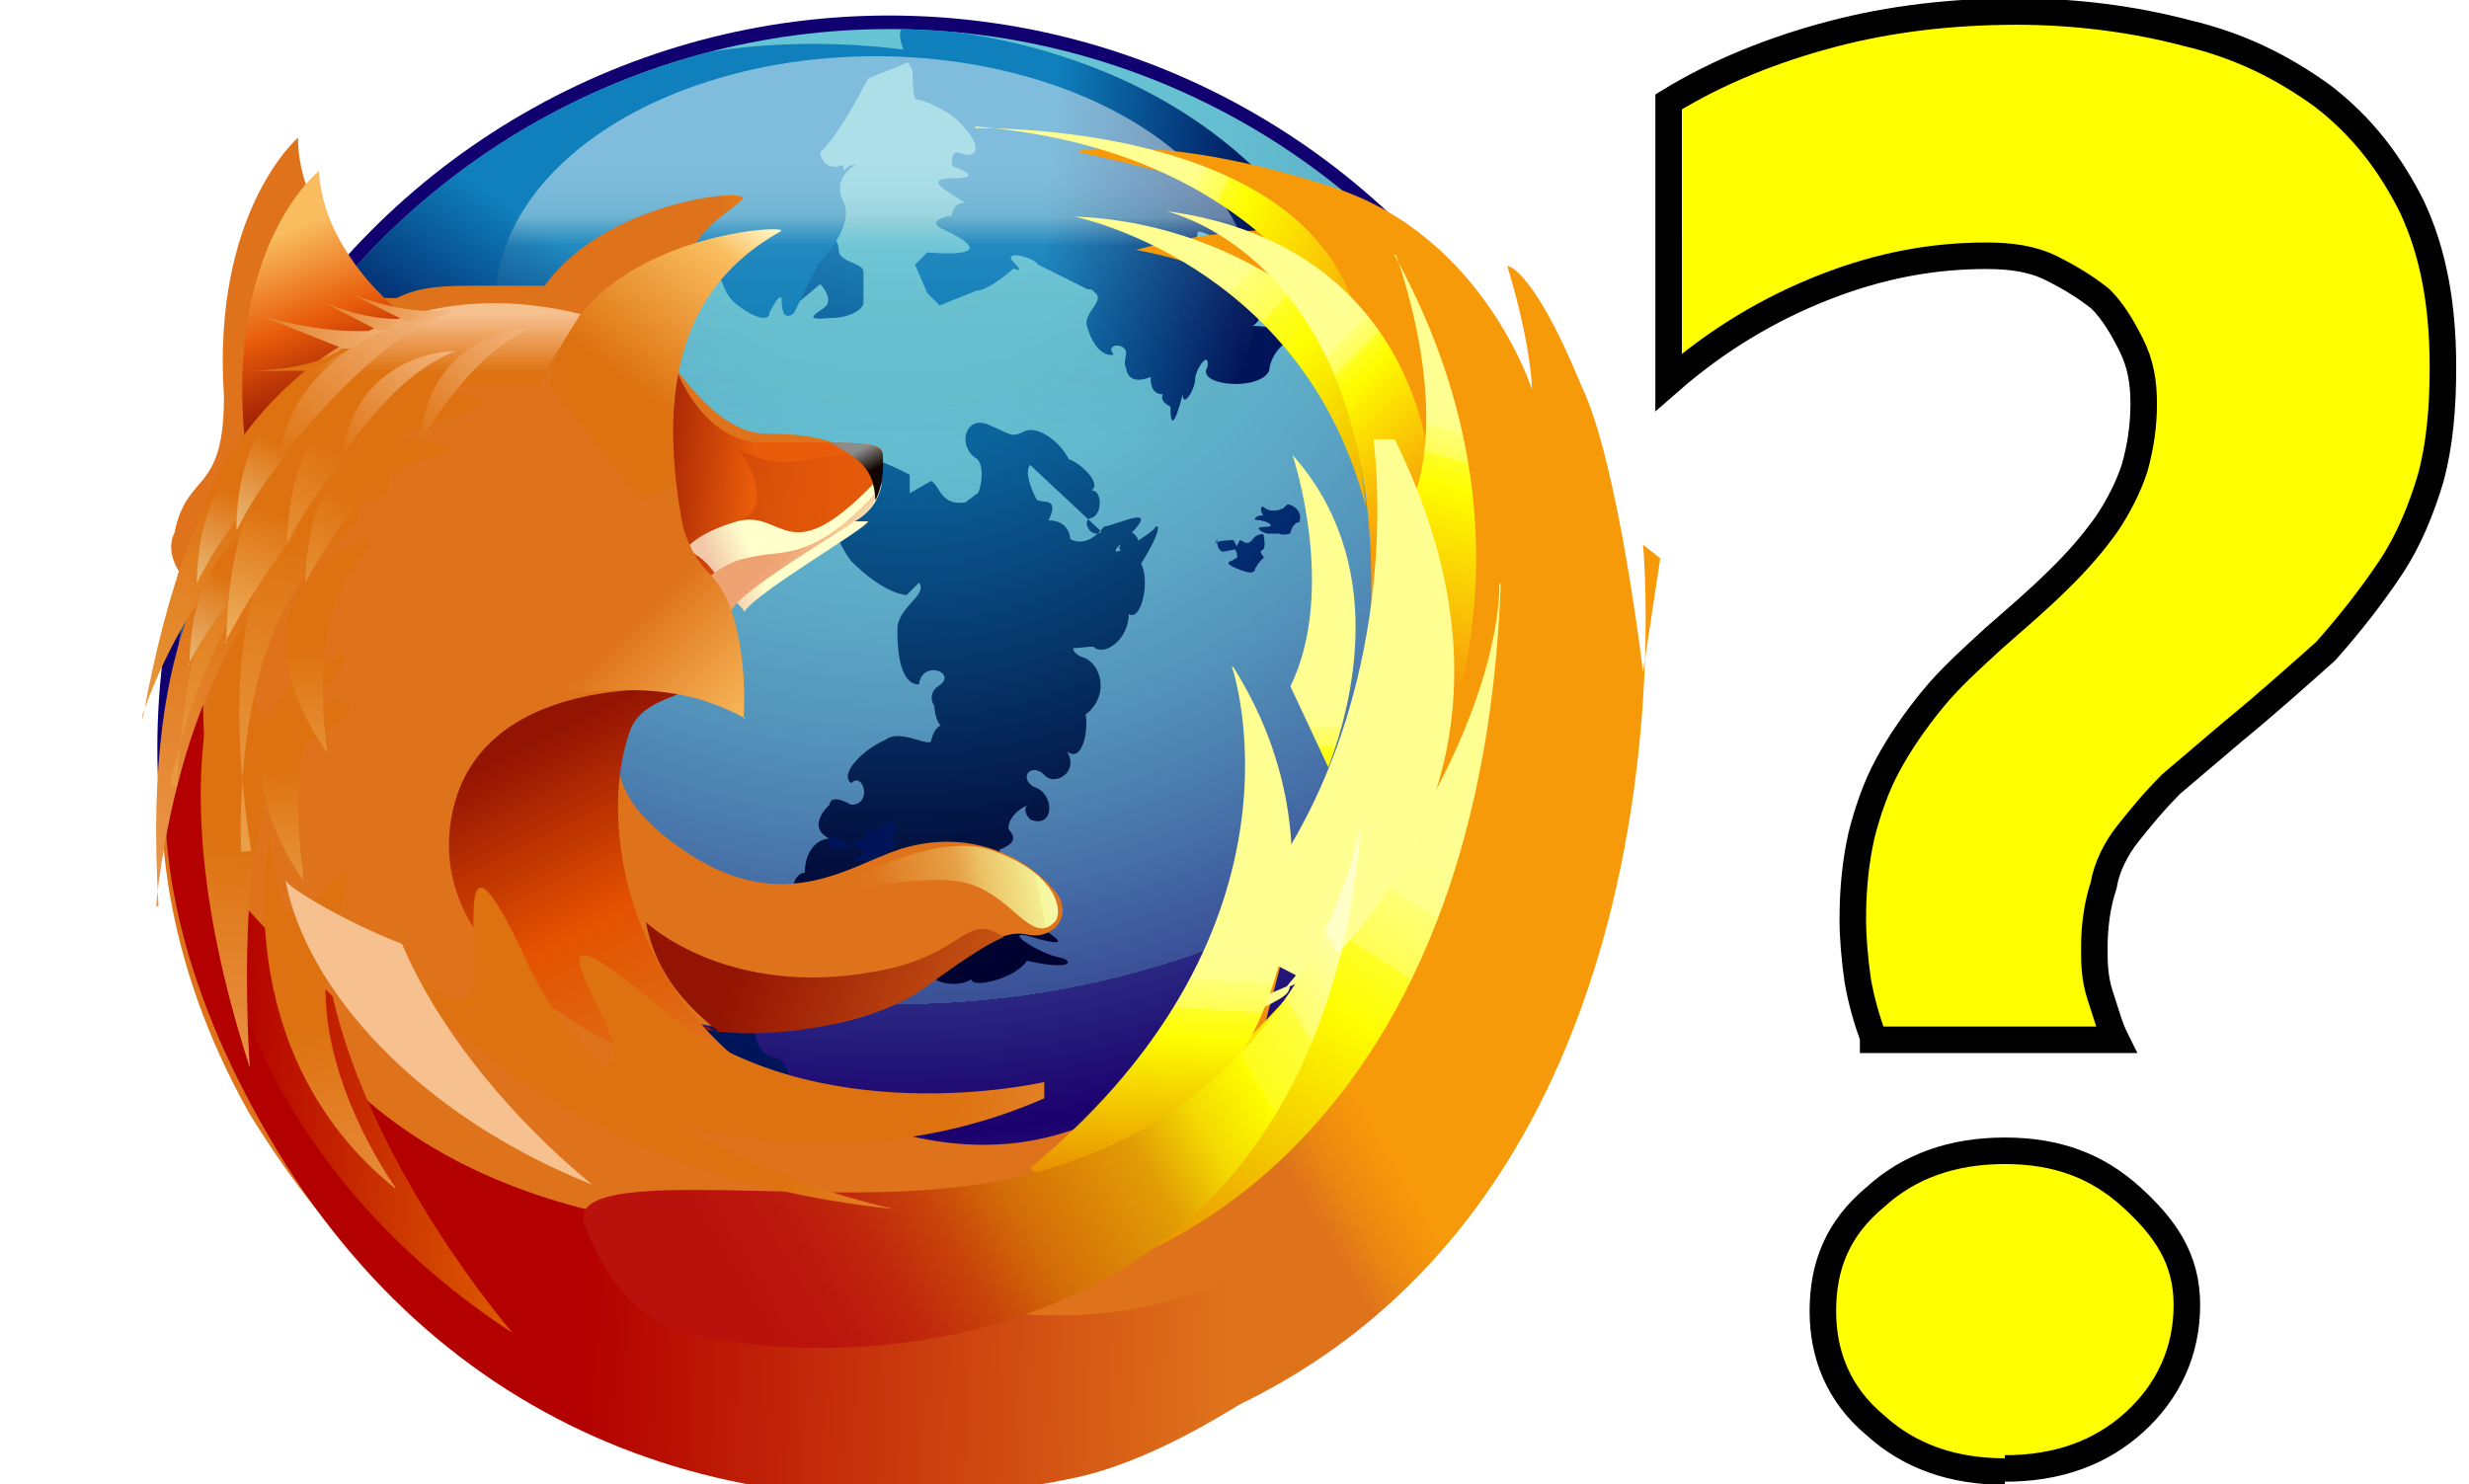 <?xml version="1.0" encoding="UTF-8" standalone="no"?>
<!DOCTYPE svg PUBLIC "-//W3C//DTD SVG 1.1//EN" "http://www.w3.org/Graphics/SVG/1.1/DTD/svg11.dtd">
<svg xmlns="http://www.w3.org/2000/svg" width="80.02" height="48.1" xmlns:xlink="http://www.w3.org/1999/xlink" viewBox="0 0 80.035 48.103" overflow="visible">
  <title>
    Firefox Logo
  </title>
  <desc>
    Firefox logo in SVG, authored by Jon Hicks, made in Adobe Illustrator (file format cleaned up and slightly modified by Doug Schepers)
  </desc>
  <radialGradient id="a" cx="64.6" cy="7.2" r="104.2" fx="64.6" fy="7.2" gradientUnits="userSpaceOnUse">
    <stop offset="0" stop-color="#67c5d5"/>
    <stop offset=".2" stop-color="#66c2d3"/>
    <stop offset=".3" stop-color="#62b9ce"/>
    <stop offset=".4" stop-color="#5ca8c6"/>
    <stop offset=".5" stop-color="#5392ba"/>
    <stop offset=".6" stop-color="#4874aa"/>
    <stop offset=".7" stop-color="#3a5097"/>
    <stop offset=".7" stop-color="#2a2781"/>
    <stop offset=".8" stop-color="#1b006d"/>
    <stop offset="1" stop-color="#596aad"/>
  </radialGradient>
  <radialGradient id="b" cx="64.6" cy="14.2" r="52.2" fx="64.6" fy="14.2" gradientUnits="userSpaceOnUse" gradientTransform="matrix(.4 0 0 .4 3.3 .5)">
    <stop offset="0" stop-color="#0f80bc"/>
    <stop offset=".3" stop-color="#0a5f9e"/>
    <stop offset="1" stop-color="#00145a"/>
  </radialGradient>
  <radialGradient id="c" cx="64.6" cy="14.2" r="52.2" fx="64.6" fy="14.2" gradientUnits="userSpaceOnUse" gradientTransform="matrix(.4 0 0 .4 3.3 .5)">
    <stop offset="0" stop-color="#0f80bc"/>
    <stop offset=".3" stop-color="#0a5f9e"/>
    <stop offset="1" stop-color="#00145a"/>
  </radialGradient>
  <radialGradient id="d" cx="64.5" cy="14.2" r="52.2" fx="64.5" fy="14.2" gradientUnits="userSpaceOnUse" gradientTransform="matrix(.4 0 0 .4 3.3 .5)">
    <stop offset="0" stop-color="#0f80bc"/>
    <stop offset=".3" stop-color="#0a5f9e"/>
    <stop offset="1" stop-color="#00145a"/>
  </radialGradient>
  <radialGradient id="e" cx="65.4" cy="19.1" r="57.4" fx="65.4" fy="19.1" gradientUnits="userSpaceOnUse" gradientTransform="matrix(.4 0 0 .4 3.3 .5)">
    <stop offset="0" stop-color="#0f80bc"/>
    <stop offset=".3" stop-color="#0b629b"/>
    <stop offset=".8" stop-color="#031747"/>
    <stop offset="1" stop-color="#00022f"/>
  </radialGradient>
  <radialGradient id="f" cx="64.6" cy="14.2" r="52.2" fx="64.6" fy="14.2" gradientUnits="userSpaceOnUse" gradientTransform="matrix(.4 0 0 .4 3.3 .5)">
    <stop offset="0" stop-color="#0f80bc"/>
    <stop offset=".3" stop-color="#0a5f9e"/>
    <stop offset="1" stop-color="#00145a"/>
  </radialGradient>
  <radialGradient id="g" cx="64.6" cy="14.2" r="52.2" fx="64.6" fy="14.2" gradientUnits="userSpaceOnUse" gradientTransform="matrix(.4 0 0 .4 3.3 .5)">
    <stop offset="0" stop-color="#0f80bc"/>
    <stop offset=".3" stop-color="#0a5f9e"/>
    <stop offset="1" stop-color="#00145a"/>
  </radialGradient>
  <defs>
    <ellipse id="ag" cx="63.8" cy="59.4" rx="58.2" ry="58.3"/>
    <radialGradient id="ah" cx="64.6" cy="7.2" r="104.2" fx="64.6" fy="7.2" xlink:href="#a" gradientUnits="userSpaceOnUse"/>
    <radialGradient id="ai" cx="64.6" cy="14.2" r="52.2" fx="64.6" fy="14.2" xlink:href="#b" gradientUnits="userSpaceOnUse" gradientTransform="matrix(.4 0 0 .4 3.3 .5)"/>
    <radialGradient id="aj" cx="64.6" cy="14.2" r="52.2" fx="64.6" fy="14.2" xlink:href="#c" gradientUnits="userSpaceOnUse" gradientTransform="matrix(.4 0 0 .4 3.3 .5)"/>
    <radialGradient id="ak" cx="64.5" cy="14.2" r="52.2" fx="64.5" fy="14.2" xlink:href="#d" gradientUnits="userSpaceOnUse" gradientTransform="matrix(.4 0 0 .4 3.3 .5)"/>
    <radialGradient id="al" cx="65.4" cy="19.1" r="57.4" fx="65.4" fy="19.1" xlink:href="#e" gradientUnits="userSpaceOnUse" gradientTransform="matrix(.4 0 0 .4 3.3 .5)"/>
    <radialGradient id="am" cx="64.6" cy="14.2" r="52.2" fx="64.6" fy="14.2" xlink:href="#f" gradientUnits="userSpaceOnUse" gradientTransform="matrix(.4 0 0 .4 3.3 .5)"/>
    <radialGradient id="an" cx="64.6" cy="14.2" r="52.2" fx="64.6" fy="14.2" xlink:href="#g" gradientUnits="userSpaceOnUse" gradientTransform="matrix(.4 0 0 .4 3.3 .5)"/>
    <linearGradient id="ao" x1="76.4" x2="93.2" y1="16.6" y2="18" xlink:href="#h" gradientUnits="userSpaceOnUse"/>
    <linearGradient id="aq" x1="38.5" x2="29.2" y1="19.1" y2="32.8" xlink:href="#i" gradientUnits="userSpaceOnUse"/>
    <linearGradient id="ar" x1="62.7" x2="62.7" y1="34.5" y2="11.9" xlink:href="#j" gradientUnits="userSpaceOnUse"/>
    <linearGradient id="at" x1="64.5" x2="78.5" y1="56.3" y2="48.1" xlink:href="#k" gradientUnits="userSpaceOnUse"/>
    <linearGradient id="au" x1="41.8" x2="52.7" y1="37" y2="37.9" xlink:href="#l" gradientUnits="userSpaceOnUse"/>
    <linearGradient id="av" x1="24.5" x2="63.6" y1="34" y2="38.9" xlink:href="#m" gradientUnits="userSpaceOnUse"/>
    <linearGradient id="aw" x1="48.7" x2="51.9" y1="44.3" y2="42.9" xlink:href="#n" gradientUnits="userSpaceOnUse"/>
    <linearGradient id="ax" x1="38.8" x2="91.3" y1="82.6" y2="84.7" xlink:href="#o" gradientUnits="userSpaceOnUse"/>
    <linearGradient id="ay" x1="51.3" x2="78.7" y1="74.4" y2="84.2" xlink:href="#p" gradientUnits="userSpaceOnUse"/>
    <linearGradient id="az" x1="6.1" x2="32.8" y1="87.1" y2="87.1" xlink:href="#q" gradientUnits="userSpaceOnUse" gradientTransform="rotate(2.8 27.6 95.6)"/>
    <linearGradient id="aA" x1="209.7" x2="224.3" y1="-130.7" y2="-85.6" xlink:href="#r" gradientUnits="userSpaceOnUse" gradientTransform="rotate(6.8 -1627.4 -1650.2)"/>
    <linearGradient id="aB" x1="12.5" x2="12.5" y1="61.1" y2="111.5" xlink:href="#s" gradientUnits="userSpaceOnUse" gradientTransform="rotate(2.6 17.2 71.8)"/>
    <linearGradient id="aC" x1="18.3" x2="12.9" y1="30.8" y2="16.8" xlink:href="#t" gradientUnits="userSpaceOnUse"/>
    <linearGradient id="aD" x1="41.7" x2="54.8" y1="34.1" y2="16.9" xlink:href="#u" gradientUnits="userSpaceOnUse"/>
    <linearGradient id="aE" x1="34.8" x2="48.1" y1="57.5" y2="84.1" xlink:href="#v" gradientUnits="userSpaceOnUse"/>
    <linearGradient id="aF" x1="54.8" x2="58.1" y1="41.3" y2="44.3" xlink:href="#w" gradientUnits="userSpaceOnUse"/>
    <linearGradient id="aG" x1="35.5" x2="50.7" y1="48.4" y2="63.9" xlink:href="#x" gradientUnits="userSpaceOnUse"/>
    <linearGradient id="aH" x1="847.5" x2="847.5" y1="-1065" y2="-1008" xlink:href="#y" gradientUnits="userSpaceOnUse" gradientTransform="rotate(14.7 -3854 -3747.1)"/>
    <linearGradient id="aI" x1="15.9" x2="-3.4" y1="36.4" y2="67.8" xlink:href="#z" gradientUnits="userSpaceOnUse" gradientTransform="matrix(1 -.1 .1 1.2 -3.8 -4.9)"/>
    <linearGradient id="aJ" x1="80.9" x2="60.4" y1="67.8" y2="71.8" xlink:href="#A" gradientUnits="userSpaceOnUse"/>
    <linearGradient id="aK" x1="-411.3" x2="-411.3" y1="427.6" y2="475.3" xlink:href="#B" gradientUnits="userSpaceOnUse" gradientTransform="rotate(7.3 2864.4 3601.5)"/>
    <linearGradient id="aL" x1="-414.4" x2="-414.4" y1="422.7" y2="470.4" xlink:href="#C" gradientUnits="userSpaceOnUse" gradientTransform="rotate(21.2 832.2 1379)"/>
    <linearGradient id="aM" x1="13.8" x2=".6" y1="55.8" y2="75.7" xlink:href="#D" gradientUnits="userSpaceOnUse" gradientTransform="rotate(-35.9 17.1 54.3)"/>
    <linearGradient id="aN" x1="21" x2="7.8" y1="49.3" y2="69.2" xlink:href="#E" gradientUnits="userSpaceOnUse" gradientTransform="rotate(-35.9 17.1 54.3)"/>
    <linearGradient id="aO" x1="12.3" x2="6.5" y1="37.9" y2="48.7" xlink:href="#F" gradientUnits="userSpaceOnUse"/>
    <linearGradient id="aP" x1="11.7" x2="5.9" y1="44.5" y2="55.3" xlink:href="#G" gradientUnits="userSpaceOnUse"/>
    <linearGradient id="aQ" x1="18.3" x2="12.7" y1="39.9" y2="53.8" xlink:href="#H" gradientUnits="userSpaceOnUse"/>
    <linearGradient id="aR" x1="20.4" x2="7.2" y1="33.1" y2="53" xlink:href="#I" gradientUnits="userSpaceOnUse"/>
    <linearGradient id="aS" x1="21.3" x2="9.2" y1="37.1" y2="55.3" xlink:href="#J" gradientUnits="userSpaceOnUse"/>
    <linearGradient id="aT" x1="60.3" x2="61.2" y1="34.3" y2="36" xlink:href="#K" gradientUnits="userSpaceOnUse"/>
    <linearGradient id="aU" x1="22.6" x2="22.6" y1="28.5" y2="23.2" xlink:href="#L" gradientUnits="userSpaceOnUse"/>
    <linearGradient id="aV" x1="23" x2="34" y1="34.8" y2="21.9" xlink:href="#M" gradientUnits="userSpaceOnUse" gradientTransform="rotate(2.3 34 24.3)"/>
    <linearGradient id="aW" x1="15.5" x2="9.7" y1="33.5" y2="44.4" xlink:href="#N" gradientUnits="userSpaceOnUse"/>
    <linearGradient id="aX" x1="16.3" x2="27.1" y1="35.8" y2="23.3" xlink:href="#O" gradientUnits="userSpaceOnUse" gradientTransform="rotate(6 21.6 35.3)"/>
    <linearGradient id="aY" x1="13.4" x2="26.3" y1="22.9" y2="24.6" xlink:href="#P" gradientUnits="userSpaceOnUse" gradientTransform="rotate(5.2 27.1 24.7)"/>
    <linearGradient id="aZ" x1="7" x2="25.2" y1="23.1" y2="25.6" xlink:href="#Q" gradientUnits="userSpaceOnUse"/>
    <linearGradient id="ba" x1="15.9" x2="27.7" y1="22.2" y2="23.9" xlink:href="#R" gradientUnits="userSpaceOnUse" gradientTransform="rotate(5.2 27.1 24.7)"/>
    <linearGradient id="bb" x1="15.2" x2="4.5" y1="26.9" y2="25.8" xlink:href="#S" gradientUnits="userSpaceOnUse"/>
    <linearGradient id="bc" x1="10.9" x2="25.7" y1="37.1" y2="19.8" xlink:href="#T" gradientUnits="userSpaceOnUse" gradientTransform="rotate(6 21.6 35.3)"/>
    <linearGradient id="bd" x1="88.3" x2="117.3" y1="117.4" y2="72.7" xlink:href="#U" gradientUnits="userSpaceOnUse" gradientTransform="matrix(.4 0 0 .4 3.3 .5)"/>
    <linearGradient id="be" x1="105.2" x2="86.2" y1="22.7" y2="14.4" xlink:href="#V" gradientUnits="userSpaceOnUse" gradientTransform="matrix(.4 0 0 .4 3.3 .5)"/>
    <linearGradient id="bf" x1="117.9" x2="91.4" y1="41.7" y2="17.1" xlink:href="#W" gradientUnits="userSpaceOnUse" gradientTransform="matrix(.4 0 0 .4 3.3 .5)"/>
    <linearGradient id="bg" x1="1.1" x2="-10" y1="145.4" y2="134" xlink:href="#X" gradientUnits="userSpaceOnUse" gradientTransform="matrix(.4 0 0 .4 41.2 -37.3)"/>
    <linearGradient id="bh" x1="113.4" x2="119.7" y1="55.8" y2="34.3" xlink:href="#Y" gradientUnits="userSpaceOnUse" gradientTransform="matrix(.4 0 0 .4 3.3 .5)"/>
    <linearGradient id="bi" x1="-52" x2="-52.2" y1="212.8" y2="196.4" xlink:href="#Z" gradientUnits="userSpaceOnUse" gradientTransform="matrix(.4 0 0 .4 58.7 -55.6)"/>
    <linearGradient id="bj" x1="-172.7" x2="-161.5" y1="332.1" y2="309.9" xlink:href="#aa" gradientUnits="userSpaceOnUse" gradientTransform="matrix(.4 0 0 .4 96.1 -97.4)"/>
    <linearGradient id="bk" x1="99.2" x2="100.7" y1="87.7" y2="63.2" xlink:href="#ab" gradientUnits="userSpaceOnUse" gradientTransform="matrix(.4 0 0 .4 -.7 5.5)"/>
    <linearGradient id="bl" x1="58.4" x2="105.9" y1="113.9" y2="85.5" xlink:href="#ac" gradientUnits="userSpaceOnUse" gradientTransform="matrix(.4 0 0 .4 3.3 .5)"/>
    <linearGradient id="bm" x1="54.2" x2="102.9" y1="93.6" y2="100.2" xlink:href="#ad" gradientUnits="userSpaceOnUse" gradientTransform="matrix(.4 0 0 .4 7.1 -1.8)"/>
    <linearGradient id="bn" x1="39" x2="95.5" y1="89.9" y2="107.6" xlink:href="#ae" gradientUnits="userSpaceOnUse" gradientTransform="matrix(.4 0 0 .4 8.5 -1.7)"/>
    <linearGradient id="bo" x1="-601.5" x2="-574.6" y1="629" y2="680.4" xlink:href="#af" gradientUnits="userSpaceOnUse" gradientTransform="matrix(.4 0 0 .4 186.4 -235)"/>
  </defs>
  <clipPath id="ap">
    <use width="132.72" height="127.22" xlink:href="#ag"/>
  </clipPath>
  <linearGradient id="h" x1="76.4" x2="93.2" y1="16.6" y2="18" gradientUnits="userSpaceOnUse">
    <stop offset="0" stop-color="#0f80bc"/>
    <stop offset=".3" stop-color="#0a5f9e"/>
    <stop offset="1" stop-color="#00145a"/>
  </linearGradient>
  <linearGradient id="i" x1="38.5" x2="29.2" y1="19.1" y2="32.8" gradientUnits="userSpaceOnUse">
    <stop offset="0" stop-color="#0f80bc"/>
    <stop offset=".3" stop-color="#0a5f9e"/>
    <stop offset="1" stop-color="#00145a"/>
  </linearGradient>
  <linearGradient id="j" x1="62.7" x2="62.7" y1="34.5" y2="11.9" gradientUnits="userSpaceOnUse">
    <stop offset="0" stop-opacity="0"/>
    <stop offset=".7" stop-color="#c4e0e3" stop-opacity=".2"/>
    <stop offset=".8" stop-color="#c4e0e3"/>
    <stop offset=".8" stop-color="#cde5e8"/>
    <stop offset=".9" stop-color="#e8f4f7"/>
    <stop offset="1" stop-color="#f2fafc"/>
  </linearGradient>
  <filter id="as" width="1.5" height="1.5" x="-.25" y="-.25" color-interpolation-filters="sRGB">
    <feGaussianBlur result="blur" stdDeviation="1.5" in="SourceAlpha"/>
    <feOffset result="shift" in="blur" dy="1" dx="1"/>
    <feMerge>
      <feMergeNode in="shift"/>
      <feMergeNode in="SourceGraphic"/>
    </feMerge>
  </filter>
  <linearGradient id="U" x1="88.3" x2="117.3" y1="117.4" y2="72.7" gradientUnits="userSpaceOnUse" gradientTransform="matrix(.4 0 0 .4 3.3 .5)">
    <stop offset="0" stop-color="#de5c01"/>
    <stop offset=".7" stop-color="#fefd00"/>
    <stop offset=".8" stop-color="#fefe26"/>
    <stop offset=".8" stop-color="#fffe54"/>
    <stop offset=".9" stop-color="#ffff76"/>
    <stop offset=".9" stop-color="#ffff8b"/>
    <stop offset="1" stop-color="#ffff92"/>
  </linearGradient>
  <linearGradient id="V" x1="105.2" x2="86.2" y1="22.7" y2="14.4" gradientUnits="userSpaceOnUse" gradientTransform="matrix(.4 0 0 .4 3.3 .5)">
    <stop offset="0" stop-color="#f79a09"/>
    <stop offset=".7" stop-color="#fefd00"/>
    <stop offset=".8" stop-color="#fefe26"/>
    <stop offset=".8" stop-color="#fffe54"/>
    <stop offset=".9" stop-color="#ffff76"/>
    <stop offset=".9" stop-color="#ffff8b"/>
    <stop offset="1" stop-color="#ffff92"/>
  </linearGradient>
  <linearGradient id="W" x1="117.9" x2="91.4" y1="41.7" y2="17.1" gradientUnits="userSpaceOnUse" gradientTransform="matrix(.4 0 0 .4 3.3 .5)">
    <stop offset="0" stop-color="#de5c01"/>
    <stop offset=".7" stop-color="#fefd00"/>
    <stop offset=".8" stop-color="#fefe26"/>
    <stop offset=".8" stop-color="#fffe54"/>
    <stop offset=".9" stop-color="#ffff76"/>
    <stop offset=".9" stop-color="#ffff8b"/>
    <stop offset="1" stop-color="#ffff92"/>
  </linearGradient>
  <linearGradient id="X" x1="1.1" x2="-10" y1="145.4" y2="134" gradientUnits="userSpaceOnUse" gradientTransform="matrix(.4 0 0 .4 41.2 -37.3)">
    <stop offset="0" stop-color="#f79a09"/>
    <stop offset=".7" stop-color="#fefd00"/>
    <stop offset=".8" stop-color="#fefe26"/>
    <stop offset=".8" stop-color="#fffe54"/>
    <stop offset=".9" stop-color="#ffff76"/>
    <stop offset=".9" stop-color="#ffff8b"/>
    <stop offset="1" stop-color="#ffff92"/>
  </linearGradient>
  <linearGradient id="Y" x1="113.4" x2="119.7" y1="55.8" y2="34.3" gradientUnits="userSpaceOnUse" gradientTransform="matrix(.4 0 0 .4 3.3 .5)">
    <stop offset="0" stop-color="#f79a09"/>
    <stop offset=".7" stop-color="#fefd00"/>
    <stop offset=".8" stop-color="#fefe26"/>
    <stop offset=".8" stop-color="#fffe54"/>
    <stop offset=".9" stop-color="#ffff76"/>
    <stop offset=".9" stop-color="#ffff8b"/>
    <stop offset="1" stop-color="#ffff92"/>
  </linearGradient>
  <linearGradient id="Z" x1="-52" x2="-52.2" y1="212.8" y2="196.4" gradientUnits="userSpaceOnUse" gradientTransform="matrix(.4 0 0 .4 58.7 -55.6)">
    <stop offset="0" stop-color="#f79a09"/>
    <stop offset=".7" stop-color="#fefd00"/>
    <stop offset=".8" stop-color="#fefe26"/>
    <stop offset=".8" stop-color="#fffe54"/>
    <stop offset=".9" stop-color="#ffff76"/>
    <stop offset=".9" stop-color="#ffff8b"/>
    <stop offset="1" stop-color="#ffff92"/>
  </linearGradient>
  <linearGradient id="aa" x1="-172.7" x2="-161.5" y1="332.1" y2="309.9" gradientUnits="userSpaceOnUse" gradientTransform="matrix(.4 0 0 .4 96.1 -97.4)">
    <stop offset="0" stop-color="#f79a09"/>
    <stop offset=".7" stop-color="#fefd00"/>
    <stop offset=".8" stop-color="#fefe26"/>
    <stop offset=".8" stop-color="#fffe54"/>
    <stop offset=".9" stop-color="#ffff76"/>
    <stop offset=".9" stop-color="#ffff8b"/>
    <stop offset="1" stop-color="#ffff92"/>
  </linearGradient>
  <linearGradient id="ab" x1="99.2" x2="100.7" y1="87.7" y2="63.2" gradientUnits="userSpaceOnUse" gradientTransform="matrix(.4 0 0 .4 -.7 5.5)">
    <stop offset="0" stop-color="#de5c01"/>
    <stop offset=".7" stop-color="#fefd00"/>
    <stop offset=".8" stop-color="#fefe26"/>
    <stop offset=".8" stop-color="#fffe54"/>
    <stop offset=".9" stop-color="#ffff76"/>
    <stop offset=".9" stop-color="#ffff8b"/>
    <stop offset="1" stop-color="#ffff92"/>
  </linearGradient>
  <linearGradient id="ac" x1="58.4" x2="105.9" y1="113.9" y2="85.5" gradientUnits="userSpaceOnUse" gradientTransform="matrix(.4 0 0 .4 3.3 .5)">
    <stop offset="0" stop-color="#b9120d"/>
    <stop offset=".1" stop-color="#bb180d"/>
    <stop offset=".2" stop-color="#c0290c"/>
    <stop offset=".3" stop-color="#c8450a"/>
    <stop offset=".4" stop-color="#d36c08"/>
    <stop offset=".6" stop-color="#e29e05"/>
    <stop offset=".7" stop-color="#f4da02"/>
    <stop offset=".8" stop-color="#fefd00"/>
    <stop offset=".8" stop-color="#fefd07"/>
    <stop offset=".8" stop-color="#fefd1b"/>
    <stop offset=".9" stop-color="#fefe3c"/>
    <stop offset=".9" stop-color="#fffe69"/>
    <stop offset="1" stop-color="#ffffa3"/>
    <stop offset="1" stop-color="#ffffc7"/>
  </linearGradient>
  <linearGradient id="ad" x1="54.2" x2="102.9" y1="93.6" y2="100.2" gradientUnits="userSpaceOnUse" gradientTransform="matrix(.4 0 0 .4 7.1 -1.8)">
    <stop offset=".1" stop-color="#de7210"/>
    <stop offset="1" stop-color="#f6c08f"/>
  </linearGradient>
  <linearGradient id="ae" x1="39" x2="95.5" y1="89.9" y2="107.6" gradientUnits="userSpaceOnUse" gradientTransform="matrix(.4 0 0 .4 8.5 -1.7)">
    <stop offset=".1" stop-color="#de7210"/>
    <stop offset="1" stop-color="#f6c08f"/>
  </linearGradient>
  <linearGradient id="af" x1="-601.5" x2="-574.6" y1="629" y2="680.4" gradientUnits="userSpaceOnUse" gradientTransform="matrix(.4 0 0 .4 186.4 -235)">
    <stop offset=".1" stop-color="#de7210"/>
    <stop offset="1" stop-color="#f6c08f"/>
  </linearGradient>
  <ellipse cx="63.8" cy="59.4" fill="#110070" rx="59.3" ry="59.4" transform="matrix(.4 0 0 .4 3.3 .5)"/>
  <ellipse cx="63.8" cy="59.4" fill="url(#ah)" rx="58.2" ry="58.3" transform="matrix(.4 0 0 .4 3.3 .5)"/>
  <path fill="url(#ai)" d="M23.53 33.04c0-.1-.36-.44-.54-.5-.4-.08-.8.35-.8-.38-.8.3-.8 0-.8 0s-.8 0-.8.6c-.4.28-1.1 1.3-.8.24.3-1.1-.4-.07-.4.44-.4.25-.4.3-.4-.8-.7-.15-.7-1.1-.7-1.17-.4-.36 0-.73 0-.73l.7-.36v-.73s.4-1.1.4-.36c0 .7.4 0 .4-.4v-.8c-.4-1.1 0-1.1 0-.4.3 0 .3.3.3.3.3 0 .7.3.7.3.4-.4.7 0 .7 0s.2 0 0 .7c0 .7.7.3.5 0 .3 0 .8.3 1.1.7.2.3-.4 1.1 0 1.1.3.3.1 1.1.1 1.1s1.1.3.4.7v.4s.3.3.7.3c.2-.1.2.3.2.3s.1.6.6.7c.4 0 .7.9.3 1-.6 0-.6 0-.8.3-.1.4-.9.4-1.2 0-.4.2-1.1 0-1-.4-.4.2-.8-.4-.4-.5.1-.4-.4-.6-.4-.4-.2.3-1 .7-.74 0 0 0 .35-.4.35 0 0 .2 0 0 0 0z"/>
  <path fill="url(#aj)" d="M41.06 16.5c.1.07.36.07.47 0 .1 0 .1-.1.22-.15.1 0 .5.18.37.58-.22 0-.3.37-.3.37s-.25.07-.36 0h-.36c-.1 0-.55-.22-.1-.22.46 0 0-.22-.23-.22-.22 0 0-.18.18-.15-.14-.2-.07-.4.1-.2z"/>
  <path fill="url(#ak)" d="M39.5 17.4c-.12.15 0 .52.18.48l.36-.07s.15.3 0 .3c-.1.1-.44.1 0 .3.47.2.62.2.66 0 0 0 .18-.3.25-.3.07-.1-.22-.2 0-.3.1-.1 0-.5 0-.5s-.25 0-.36.2c-.2.2-.3 0-.4 0l-.1.2-.1-.2s-.5 0-.6.1z"/>
  <path fill="url(#al)" d="M36.2 17.7s.12-.22.1 0c-.1.18.35.36.53.14.37-.62-.73-.9-1.1-.62-.35.3-.72-.36-.35-.43.36-.1.36-.9 0-.9.36-.2-.37-.9-.73-1-.37-.7-1.1-1.1-1.46-.9-.4.2-.4.1-1.1-.2-.8-.4-1.1.7-.4 1.1.3.4 0 1.2 0 1.1l-.4.3c-.8.1-.8-.5-1.1-.7l-.7.4v-.6s-1.5-.8-1.9-.6c-.8.2-.8 1.5-.4 1.6.4 0-.7.3.4 1.8 1.1 1.1 1.8 1.1 1.8 1.1l.4-.4c.3.4-.7.8-.7 1.5 0 .4 0 1.8.7 1.8.1-.8 1.2-.4.7 0-.5.3-.2.7-.2.7s0 1.1.9.7c-.3 0-.8-.4-1 .4 0 .3-1-.4-1.5 0-.7.3-1.5 1.1-1.1 1.4.4-.4.7.7 0 .7-.7-.4-.7 0-.7 0s-.8.7 0 1.1c-.4 0-.8.4-.8 1.1 0 0-.4 0-.4.7-1.1 0-1.1.4.3 0-.7.4.4.4 1 .4.3-.2 1.8.4.7.4-1 0-.7.3.5.3s1.1.36 1.2.36c.2 0 1.1.7.8 1.1 0 .3.8.5 1.3.2 0 .3 1.4 0 1.8-.6 1.5.33 1.5 0 1.1-.1-.7-.1-2.2-1.1-.7-.6 1.4.36 0-.36-.4-.7-1-.37-1.1-1.1-1.1-1.1s.6-.37.2-1.1c.8-.3.3-.6.3-.7 0-.4.5-.75.7-.75 0 0 .2 0 0 0-.3 0-.1.48.1.5.7.2.7-.9 0-1.1-.5-.34 0-.8.4-.34.3.3 1.1-.1.7-.8.5.4.7-.7.6-1.2.7-.5.6-1.5 0-1.82 0 0-.4-.1-.4-.33.3 0 .7-.1.7 0 .4.24 1.1-.34 1.1-1.1.4.25.7-1.06.4-1.64.7-1.1.6-1.4.4-1.1-.6.5-1.9 1.2-.8.2 1.1-1.1-.4-.34-.8-.3-.6.77-1.1.4-1.1.4s0-.6-.7-.6c.4-.83-.28-.5-.4-.7-.2-.4-.37-.86-.2-1.1z"/>
  <path fill="url(#am)" d="M25.2 9.03c-.14.36.45.9.74.72l.65-.54s.4.4.2.7c-.2.2-.9.5.1.4.7 0 1.1-.3 1.1-.5v-1c0-.3-.8-.3-.8-.7 0-.3-.4-.9-.4-.9s-.4.3-.8.8c0 .4-.7.2-.7.2v.4l-.4-.4s-1.1.4-1.1.7z"/>
  <path fill="url(#an)" d="M26.9 27.06c-.12.1 0 .48.17.48l.73-.1s.36.24 0 .35c0 0-.37 0 0 .1.73.1.73.1.73 0s.36-.4.36-.4c.3-.2 0-.3 0-.4.3-.1 0-.5 0-.5l-.4.3c0 .3 0 0-.4 0v.3s-.4 0-.4.3z"/>
  <path fill="url(#ao)" d="M65 1c-1 .2.7 3.5.7 3.5s0 2.2.3 2.3c.4 0 2.8.8 4 2.4 1.4 1.6.8 2.4-.3 2-1-.5-.8 1-.8 1s3 1 0 1 1 1.7 1 2c-1 0-1 1-1 1s-2 .3-1 1c6 2.7-1 2-1 2l-1 1 1 2.3 1 1 3-1.2c1 0 3-1.8 3-1.8s1 .5 0-.5 1.5-.5 2 .2l4 2c.3 0 .4 0 .5.2 1 .6-.7 1.6-.6 2.6.2 1 1 2.7 2.2 2.5-.8-1 1.2-1 1 0-.2 1 0 1 0 1s0 1.6 2 .8c0 .4 0 1.4 1 1.4 0 0-.4.5.6 1 0 1.6.3 1.7 1-1 0 1.2 1-.4 1-1.2 0-.8 1.2-2.5 1-1-1 1.5 4.2 2 5 .3.2-2 2.2-2.8 2.3-3 0-.4-4.5-.8-4-.6.5.2 1.5-1 1-2 1 .2 1-2.3 0-3 1-2.3 1-2.4 0-2 0 1.3-2.7 3-1 1 1.5-2.4-.7-.4-1.5 0-.7 1.4-2 1.2-2 1.2s0-1-1.4-.6c0-1.6 0-1-1-1.2l-.2-1c1 .5 2 1 2 0 0-.4 2 .8 2 .5h3l3-2C85 1 65 1 65 1z" transform="matrix(.4 0 0 .4 3.3 .5)" clip-path="url(#ap)"/>
  <path fill="url(#aq)" d="M38.8 6c-10.6 5-18.6 14.7-18.6 14.7s1 2.2 1.3 2c.3 0-2.4 5.6-.4 6 2 .3 8-3.6 7-3.3-1 .4 1-2 1-2s3-1.4 1 0c-2 1.6 2 .3 2 .6l1 1s-1 1.6 1 1c6-2 1 1.8 1 1.8V29l3 .5h1l2-3.2c1-.7 1-3.3 1-3.3s1 0 0-.5c-1-.4 1-1.6 2-1.4l4-1h1c1 0 1 2 2 3s3 2 3 1c0 0 1-2 1-1 0 2 1 1 1 1l2-4s3-3 2-5 1-3 1-3c-1 0-1 1-1 0 0 0-2 1-2-2s-1 0-1 1c1 2 5-6 5-6l5-2S52 0 39 6z" transform="matrix(.4 0 0 .4 3.3 .5)" clip-path="url(#ap)"/>
  <ellipse cx="62.7" cy="23.3" fill="url(#ar)" rx="30.8" ry="20" transform="matrix(.4 0 0 .4 3.3 .5)" opacity=".5"/>
  <g transform="matrix(.4 0 0 .4 3.3 .5)" filter="url(#as)">
    <linearGradient id="k" x1="64.5" x2="78.5" y1="56.3" y2="48.1" gradientUnits="userSpaceOnUse">
      <stop offset="0" stop-color="#df731b"/>
      <stop offset=".5" stop-color="#df731b"/>
      <stop offset=".7" stop-color="#ec8811"/>
      <stop offset=".9" stop-color="#f4950b"/>
      <stop offset="1" stop-color="#f79a09"/>
    </linearGradient>
    <path fill="url(#at)" d="M125.3 43l-1.4 9.2s-2-17-5-23.2c-4-9.7-6-9.7-6-9.7 2 6.6 2 10 2 10S111 17 99 13c-14-4.6-21-3-21-3 0 .2 14.6 2.7 17.2 6.3 0 0-6.2 0-12.4 1.7-.3 0 22.8 3 27.5 26 0 0-2.5-5.3-5.6-6.2 2 6.3 1.5 18-.5 24-.2.8-.5-3.2-4.3-5 1 9-1 23-7 26.8-1 .3 4-14 1-8.4-18 27.3-39 11-48 5.3C54 82 61 81 65 78c4.3-3 6.8-5 9-4.5s4-1.8 2-3.8c-1.7-2-6-4.8-11.7-3.3-4 1-9.2 5.6-17 1-6.5-4-6.5-7-6.5-9s2-5.2 5-4.7 1.7-1.3 4.8 0c1 .4 0-4-1.3-7 2.4-5 10-6.4 10.6-6.8 1-1 0-2 1-3 0-1 0-4-8-4-4 0-7-5-8-6 0-2 0-3 1-5 0-2 1-3 1-3v-1c1-2 3-3 4-4s-11 0-16 7h-5c-3 0-5 0-7 1h-1c-2-2-7-7-7-13 0 0-7 6-6 21 0 8-3 6-4 11-1 2 1 4 1 4l2-2s-11 20 3 45c14 23 35 32 57 30 4 0 7-1 11-2 51-12 45-74 45-74z"/>
    <linearGradient id="l" x1="41.8" x2="52.7" y1="37" y2="37.9" gradientUnits="userSpaceOnUse">
      <stop offset="0" stop-color="#941403"/>
      <stop offset=".9" stop-color="#e85c0a"/>
    </linearGradient>
    <path fill="url(#au)" d="M45.5 27.6s2.2 6 7 6c9.6 0 9.8 0 9.8 1.3.2 3-1.5 4-2.2 5 0 0-9 5-10 7 0 1-10-14-10-14l6-6z"/>
    <linearGradient id="m" x1="24.5" x2="63.6" y1="34" y2="38.9" gradientUnits="userSpaceOnUse">
      <stop offset="0" stop-color="#941403"/>
      <stop offset=".1" stop-color="#a32104"/>
      <stop offset=".5" stop-color="#c84107"/>
      <stop offset=".8" stop-color="#df5509"/>
      <stop offset="1" stop-color="#e85c0a"/>
    </linearGradient>
    <path fill="url(#av)" d="M50.5 34s3 4 .8 5.6c-3 2 4 2.3 6.4 1 2.4-1.3 4-3.5 4-3.8 0-.3 1-3-4-2-3.4.5-4.6.7-7.2-.7z"/>
    <linearGradient id="n" x1="48.7" x2="51.9" y1="44.3" y2="42.9" gradientUnits="userSpaceOnUse">
      <stop offset="0" stop-color="#f2c8a9"/>
      <stop offset="1" stop-color="#ffc"/>
    </linearGradient>
    <path fill="url(#aw)" d="M60 40c.6-.4 1.8-1 2.2-3-.3 0-.4-.2-.7 0-7 7.2-7.2 2-11 3-3.5 1-4.3 2.4-4.4 2.5 0 0 1 0 1 .2 1 .5 2 2 3 3.6 1 .8 1 1.2 1 1 1-1.6 10-6.8 10-7.3z"/>
    <linearGradient id="o" x1="38.8" x2="91.3" y1="82.6" y2="84.7" gradientUnits="userSpaceOnUse">
      <stop offset="0" stop-color="#b30000"/>
      <stop offset="1" stop-color="#df731b"/>
    </linearGradient>
    <path fill="url(#ax)" d="M8.2 45.8c-1.4 3-10.6 18.4 4.3 44C27 114.8 52.3 123 78 117.5c7.3-1.6 15.8-7.3 21.2-11.5-3.5-8.8-1.4-8.5-3.3-7.3-21 12.8-38 .2-50-1.5-47-6-38-51.5-38-51.5z"/>
    <linearGradient id="p" x1="51.3" x2="78.7" y1="74.4" y2="84.2" gradientUnits="userSpaceOnUse">
      <stop offset="0" stop-color="#941403"/>
      <stop offset="1" stop-color="#df731b"/>
    </linearGradient>
    <path fill="url(#ay)" d="M47.2 81c4.4 1.3 14 0 18.2-3 2.8-2 5-3.6 6.7-4.3-3-2-3 1-9 2.5-13 3-20-3.7-20-3.7 1 5.4 5 8 6 9l-1-.5z"/>
    <linearGradient id="q" x1="6.1" x2="32.8" y1="87.1" y2="87.1" gradientUnits="userSpaceOnUse" gradientTransform="rotate(2.8 27.6 95.6)">
      <stop offset=".1" stop-color="#b30000"/>
      <stop offset="1" stop-color="#de5c01"/>
    </linearGradient>
    <path fill="url(#az)" d="M32.3 105.8S21 92.8 17.7 78.5c-4.7-4.5-8-8.2-10.2-11 1.2 10.3 6.5 26.3 24.8 38.3z"/>
    <linearGradient id="r" x1="209.7" x2="224.3" y1="-130.7" y2="-85.6" gradientUnits="userSpaceOnUse" gradientTransform="rotate(6.8 -1627.4 -1650.2)">
      <stop offset=".1" stop-color="#de7210"/>
      <stop offset="1" stop-color="#f6c08f"/>
    </linearGradient>
    <path fill="url(#aA)" d="M22.8 94s-8-11-5-20.7c2.7-8.6-.5-3.5-2.4-1.6-2 1.8-2.8-5.5-2.8-6.3 0 0-3.7 17.5 10.2 28.7z"/>
    <linearGradient id="s" x1="12.5" x2="12.5" y1="61.1" y2="111.5" gradientUnits="userSpaceOnUse" gradientTransform="rotate(2.6 17.2 71.8)">
      <stop offset=".1" stop-color="#de7210"/>
      <stop offset="1" stop-color="#f6c08f"/>
    </linearGradient>
    <path fill="url(#aB)" d="M11 84.3s-1.7-22.8 4-26c9-5 .8-4-2-2.5-2.5 1.4-2.3-8-2-9 .5-.8-9.2 9 0 37.5z"/>
    <path fill="#a40000" d="M50.6 17.2l-7 7.3s0 9.3.3 12c0 1 3 7.6 1 6-2-1.4-1-1.4-1-.7 0 0-6-11 5-24.6z"/>
    <linearGradient id="t" x1="18.3" x2="12.9" y1="30.8" y2="16.8" gradientUnits="userSpaceOnUse">
      <stop offset="0" stop-color="#941403"/>
      <stop offset=".5" stop-color="#e85c0a"/>
      <stop offset="1" stop-color="#f9bd5f"/>
    </linearGradient>
    <path fill="url(#aC)" d="M16.6 11.6s-7.6 6-6 22c5.7-5.4 14-9.4 14-9.4-1.3-.8-7.7-6-8-12.6z"/>
    <linearGradient id="u" x1="41.7" x2="54.8" y1="34.1" y2="16.9" gradientUnits="userSpaceOnUse">
      <stop offset=".2" stop-color="#de7210"/>
      <stop offset=".8" stop-color="#f9bd5f"/>
      <stop offset="1" stop-color="#fffccf"/>
    </linearGradient>
    <path fill="url(#aD)" d="M35.3 29l11.4 14.3C43.4 29.3 46 21 54 16.5c1.3-.7-17 .2-18.7 12.6z"/>
    <linearGradient id="v" x1="34.8" x2="48.1" y1="57.5" y2="84.1" gradientUnits="userSpaceOnUse">
      <stop offset="0" stop-color="#941403"/>
      <stop offset=".5" stop-color="#e35100"/>
      <stop offset="1" stop-color="#df731b"/>
    </linearGradient>
    <path fill="url(#aE)" d="M27.3 64.2c2-12.3 19-10.5 19-10.5-.8.6-3.7 1-4.5 3.3-2.8 7.7-.2 24.5 17 31.6 2 .8-34.4-6.3-31.5-24.4z"/>
    <linearGradient id="w" x1="54.8" x2="58.1" y1="41.3" y2="44.3" gradientUnits="userSpaceOnUse">
      <stop offset="0" stop-color="#eea272"/>
      <stop offset=".2" stop-color="#efa777"/>
      <stop offset=".4" stop-color="#f2b585"/>
      <stop offset=".6" stop-color="#f6cd9c"/>
      <stop offset=".9" stop-color="#fceebb"/>
      <stop offset="1" stop-color="#ffc"/>
    </linearGradient>
    <path fill="url(#aF)" d="M62 37.3c-.3.4-1 1.3-3 3-3.6 2.8-5.2 2-7.8 2.7-1.2.2-2.4 1-3.2 1.7l1 1.6c.6.8 1 1.2 1 1 .5-1.6 9.5-6.8 10-7.3.6-.3 1.6-1 2-2.7z"/>
    <linearGradient id="x" x1="35.5" x2="50.7" y1="48.4" y2="63.9" gradientUnits="userSpaceOnUse">
      <stop offset=".2" stop-color="#df731b"/>
      <stop offset=".8" stop-color="#f9bd5f"/>
      <stop offset="1" stop-color="#fffccf"/>
    </linearGradient>
    <path fill="url(#aG)" d="M51 56c.2-2.7 0-9-2.7-11.7-2-2-2.5-4.5-2.8-7.2C23 46 20 57 22.2 56c18-3 23-3.2 29 0z"/>
    <linearGradient id="y" x1="847.5" x2="847.5" y1="-1065" y2="-1008" gradientUnits="userSpaceOnUse" gradientTransform="rotate(14.7 -3854 -3747.1)">
      <stop offset=".1" stop-color="#de7210"/>
      <stop offset="1" stop-color="#f6c08f"/>
    </linearGradient>
    <path fill="url(#aH)" d="M3.4 71.2S5 51 15 43.6c8-5.8 2-3.6-1-3.6-3.3.4-5 2.4-4.4 1.6 0 0-7.5 6-6 29.6z"/>
    <linearGradient id="z" x1="15.9" x2="-3.4" y1="36.4" y2="67.8" gradientUnits="userSpaceOnUse" gradientTransform="matrix(1 -.1 .1 1.2 -3.8 -4.9)">
      <stop offset=".1" stop-color="#de7210"/>
      <stop offset="1" stop-color="#f2c06e"/>
    </linearGradient>
    <path fill="url(#aI)" d="M2.3 55.7s5.5-17.2 16.4-17c7.3 0 1.5-6.2-.7-7.2-2.3-1-2.8-1-3.4-.4-.8 1-8 1-12.3 25z"/>
    <linearGradient id="A" x1="80.9" x2="60.4" y1="67.8" y2="71.8" gradientUnits="userSpaceOnUse">
      <stop offset="0" stop-color="#fffaee"/>
      <stop offset=".3" stop-color="#f5f89b"/>
      <stop offset=".3" stop-color="#f3ed91"/>
      <stop offset=".5" stop-color="#ecc267"/>
      <stop offset=".6" stop-color="#e6a046"/>
      <stop offset=".8" stop-color="#e2872e"/>
      <stop offset=".9" stop-color="#e07820"/>
      <stop offset="1" stop-color="#df731b"/>
    </linearGradient>
    <path fill="url(#aJ)" d="M76.2 72.5c.8-.8.2-4-5-5.8-4.6-1.7-12 2.6-14 3.5 0 0 8.2-1.6 11.3-1 4.2.7 5.7 5.3 7.7 3.3z"/>
    <linearGradient id="B" x1="-411.3" x2="-411.3" y1="427.6" y2="475.3" gradientUnits="userSpaceOnUse" gradientTransform="rotate(7.3 2864.4 3601.5)">
      <stop offset=".1" stop-color="#de7210"/>
      <stop offset="1" stop-color="#f2c06e"/>
    </linearGradient>
    <path fill="url(#aK)" d="M10.3 66.8s-1-17 6.7-24c6-5.8 1-3.4-1.4-2.8-2.7.5-4 2.4-3.5 1.7h1c0-.2-5 6-2 25z"/>
    <linearGradient id="C" x1="-414.4" x2="-414.4" y1="422.7" y2="470.4" gradientUnits="userSpaceOnUse" gradientTransform="rotate(21.2 832.2 1379)">
      <stop offset=".1" stop-color="#de7210"/>
      <stop offset="1" stop-color="#f2c06e"/>
    </linearGradient>
    <path fill="url(#aL)" d="M4.5 61.5s3.2-16.7 12.3-21.8c7-4 1.8-3-.7-3s-4 1.3-3 .8c0-.2-7 4.3-8 24z"/>
    <linearGradient id="D" x1="13.8" x2=".6" y1="55.8" y2="75.7" gradientUnits="userSpaceOnUse" gradientTransform="rotate(-35.9 17.1 54.3)">
      <stop offset=".1" stop-color="#de7210"/>
      <stop offset="1" stop-color="#f2c072"/>
    </linearGradient>
    <path fill="url(#aM)" d="M15.3 68.3s-1.7-10 2-15c3-4 .4-2-1-1.5-1.5.6-2 1.8-1.8 1.3.2 0-6.5 5 .8 16z"/>
    <linearGradient id="E" x1="21" x2="7.8" y1="49.3" y2="69.2" gradientUnits="userSpaceOnUse" gradientTransform="rotate(-35.9 17.1 54.3)">
      <stop offset=".1" stop-color="#de7210"/>
      <stop offset="1" stop-color="#f2c072"/>
    </linearGradient>
    <path fill="url(#aN)" d="M17.3 58.8s-1.7-10 2-15c3-4 .4-2-1-1.5-1.5.6-2 1.8-1.8 1.3.2-.4-6.5 4.8.8 15.2z"/>
    <linearGradient id="F" x1="12.3" x2="6.5" y1="37.9" y2="48.7" gradientUnits="userSpaceOnUse">
      <stop offset=".1" stop-color="#de7210"/>
      <stop offset="1" stop-color="#eed8a5"/>
    </linearGradient>
    <path fill="url(#aO)" d="M6.7 45s4-8.4 9.5-10c4.4-1.3 1.4-1.3 0-1.6-1.3-.4-2.4.2-2 0 .4-.2-7.3 0-7.5 11.6z"/>
    <linearGradient id="G" x1="11.7" x2="5.9" y1="44.5" y2="55.3" gradientUnits="userSpaceOnUse">
      <stop offset=".1" stop-color="#de7210"/>
      <stop offset="1" stop-color="#eed8a5"/>
    </linearGradient>
    <path fill="url(#aP)" d="M6 51.6s4.2-8.3 9.7-10c4.3-1.3 1.3-1.3 0-1.6-1.4-.4-2.5.2-2 0 .3-.2-7.4 0-7.6 11.6z"/>
    <linearGradient id="H" x1="18.3" x2="12.7" y1="39.9" y2="53.8" gradientUnits="userSpaceOnUse">
      <stop offset=".1" stop-color="#de7210"/>
      <stop offset="1" stop-color="#f2c072"/>
    </linearGradient>
    <path fill="url(#aQ)" d="M9 49.8S16.4 35 26 32c7.6-2.2 2.3-2.2 0-2.7-2.5-.6-4.4.4-3.7 0 .7-.4-13 0-13.2 20.5z"/>
    <linearGradient id="I" x1="20.4" x2="7.2" y1="33.1" y2="53" gradientUnits="userSpaceOnUse">
      <stop offset=".1" stop-color="#de7210"/>
      <stop offset="1" stop-color="#f2c072"/>
    </linearGradient>
    <path fill="url(#aR)" d="M14 41.8s4.5-9 10.5-11c4.7-1.4 1.5-1.4 0-1.7-1.5 0-2.7 1-2.3 0 .4 0-8 0-8.2 13z"/>
    <linearGradient id="J" x1="21.3" x2="9.2" y1="37.1" y2="55.3" gradientUnits="userSpaceOnUse">
      <stop offset=".1" stop-color="#de7210"/>
      <stop offset="1" stop-color="#f2c072"/>
    </linearGradient>
    <path fill="url(#aS)" d="M15.5 45s4-8.3 9.5-10c4.4-1.2 1.4-1.2 0-1.6-1.4-.3-2.4.3-2 0 .3 0-7.4 0-7.5 11.7z"/>
    <linearGradient id="K" x1="60.3" x2="61.2" y1="34.3" y2="36" gradientUnits="userSpaceOnUse">
      <stop offset="0" stop-color="#8b8b89"/>
      <stop offset="1" stop-color="#120500"/>
    </linearGradient>
    <path fill="url(#aT)" d="M62.3 35c0-1 0-1.3-4.3-1.4.5.3 1.3.7 2.2 1.4 1.2 1 1.4 2 1.5 3.3.4-.8.7-2 .6-3.4z"/>
    <linearGradient id="L" x1="22.6" x2="22.6" y1="28.5" y2="23.2" gradientUnits="userSpaceOnUse">
      <stop offset=".1" stop-color="#de7210"/>
      <stop offset="1" stop-color="#f6c08f"/>
    </linearGradient>
    <path fill="url(#aU)" d="M37.8 23.2L34.2 29s-14.5-2.2-26.8 9.7c-1 1 8-21 30.4-15.5z"/>
    <linearGradient id="M" x1="23" x2="34" y1="34.8" y2="21.9" gradientUnits="userSpaceOnUse" gradientTransform="rotate(2.3 34 24.3)">
      <stop offset=".1" stop-color="#de7210"/>
      <stop offset="1" stop-color="#f6c08f"/>
    </linearGradient>
    <path fill="url(#aV)" d="M24.8 33.6s3.8-7 9-9.3c-2.7 0-8.5 2-9 9.3z"/>
    <linearGradient id="N" x1="15.5" x2="9.7" y1="33.5" y2="44.4" gradientUnits="userSpaceOnUse">
      <stop offset=".1" stop-color="#de7210"/>
      <stop offset="1" stop-color="#eed8a5"/>
    </linearGradient>
    <path fill="url(#aW)" d="M10 40.6s4-8.3 9.4-10c4.4-1.3 1.4-1.3 0-1.6-1.3-.3-2.4.2-2 0 .4-.2-7.3 0-7.5 11.6z"/>
    <linearGradient id="O" x1="16.3" x2="27.1" y1="35.8" y2="23.3" gradientUnits="userSpaceOnUse" gradientTransform="rotate(6 21.6 35.3)">
      <stop offset=".1" stop-color="#de7210"/>
      <stop offset="1" stop-color="#f6c08f"/>
    </linearGradient>
    <path fill="url(#aX)" d="M18.5 34.7s4.2-6.7 9.2-8.5c-2.5 0-8.3 1.5-9.2 8.5z"/>
    <linearGradient id="P" x1="13.4" x2="26.3" y1="22.9" y2="24.6" gradientUnits="userSpaceOnUse" gradientTransform="rotate(5.2 27.1 24.7)">
      <stop offset=".1" stop-color="#de7210"/>
      <stop offset="1" stop-color="#f6c08f"/>
    </linearGradient>
    <path fill="url(#aY)" d="M25.7 23.2s-3.2 1.4-8.8-1l5 2.6 3-1.6z"/>
    <linearGradient id="Q" x1="7" x2="25.2" y1="23.1" y2="25.6" gradientUnits="userSpaceOnUse">
      <stop offset=".1" stop-color="#de7210"/>
      <stop offset="1" stop-color="#f6c08f"/>
    </linearGradient>
    <path fill="url(#aZ)" d="M24.2 24s-4.3 1.7-12.4-.7l7 2.8 5.4-2z"/>
    <linearGradient id="R" x1="15.9" x2="27.7" y1="22.2" y2="23.9" gradientUnits="userSpaceOnUse" gradientTransform="rotate(5.2 27.1 24.7)">
      <stop offset=".1" stop-color="#de7210"/>
      <stop offset="1" stop-color="#f6c08f"/>
    </linearGradient>
    <path fill="url(#ba)" d="M27.3 22.8s-2.8.8-8-1.2l5 2.5 3-1z"/>
    <linearGradient id="S" x1="15.2" x2="4.5" y1="26.9" y2="25.8" gradientUnits="userSpaceOnUse">
      <stop offset=".1" stop-color="#de7210"/>
      <stop offset="1" stop-color="#f6c08f"/>
    </linearGradient>
    <path fill="url(#bb)" d="M18.5 26s-2 1.7-7.4 1.8h5l3-1.8z"/>
    <linearGradient id="T" x1="10.9" x2="25.7" y1="37.1" y2="19.8" gradientUnits="userSpaceOnUse" gradientTransform="rotate(6 21.6 35.3)">
      <stop offset=".1" stop-color="#de7210"/>
      <stop offset="1" stop-color="#f6c08f"/>
    </linearGradient>
    <path fill="url(#bc)" d="M13.4 35s7.2-9.4 13-11.6c-3 0-12 3.2-13 11.5z"/>
  </g>
  <path fill="url(#bd)" d="M48.6 18.97s.3 6.27-8.45 15.02c-.98.9-6.27 5.9-6.1 7.4.1.5 13.86-2.1 14.6-22.5z"/>
  <path fill="url(#be)" d="M31.62 4.1c10.57.84 12.6 8.4 12.6 7.95 0-7.36-10-7.9-12.6-7.9z"/>
  <path fill="url(#bf)" d="M34.83 7.02s7.3 1.46 9.4 9.26c.26 1.02-.9-6.3-.55-5.62.37.73-2.9-3.42-8.85-3.64z"/>
  <path fill="url(#bg)" d="M37.78 6.84s6.56 1.38 6.67 11.84c0 7.4 1.1 2.77 2.2 1.1.97-1.46.35-3.18.28-3.18 0 0-.48-1.34-.15-.72l-.44-.48c.08 0-.25-7.47-8.56-8.56z"/>
  <path fill="url(#bh)" d="M45.25 8.26s2.33 6.2-.18 9.22c-.84 1.02-.9 6.2.07 5.68 1.02-.47.8 2.74.66 3.1.07 0 4.95-7.9-.6-18z"/>
  <path fill="url(#bi)" d="M41.9 14.75s1.46 4.37-.07 7.5l1.23 2.63c.8-2.12 1.94-6.64-1.16-10.13z"/>
  <path fill="url(#bj)" d="M44.52 14.24s1.02 6.92-2.7 13.2c.08 1.44-.18 2.76-.54 3.8l.73.38-.3.36-.7.3v.36c.4-.22.8-.37.8-.66.8-.36 1.5-.58 1.5-.62l-.3.18c0 .1-.4.1-.4.1 2.9-2.6 7-8.48 2.6-17.4zm-4.37 18.43c-.3.2-.5.37-.58.5 0 .12.18 0 .58-.17v-.36z"/>
  <path fill="url(#bk)" d="M39.93 21.6s2.92 8.38-6.45 16.2c-.55.5 3.83.27 4.2.08 1.08-.5 2.47-3.9 2.3-3.5-.16.74 4.36-5.82 0-12.75z"/>
  <path fill="url(#bl)" d="M44.05 26.92s-1.82 10.86-14.03 11.66c-4.74.36-11.66-.73-11.08 1.1.22.57 1.1 2.9 3.17 3.5 5.6 1.45 20.5.97 22-16.26z"/>
  <path fill="url(#bm)" d="M33.85 35.08s-7.5 1.75-12.4-2.37c-4.37-3.7-2.18-.6-1.6 1 .62 1.8-2.9.8-3.4.4-.5 0 8.25 5.5 17.4 1.5z"/>
  <path fill="url(#bn)" d="M29 39.2s-8.9-1.75-11.8-7.76c-2.38-5.22-1.76-1.46-1.83.3-.15 1.8-2.66-.63-3-1.1-.06.07 4.6 7.35 16.63 8.56z"/>
  <path fill="url(#bo)" d="M19.23 38.43s-4.26-3.28-6.2-7.83c-1.6-.6-3.74-1.82-3.78-2.08.65 3.53 4.3 7.65 9.98 9.9z"/>
  <path fill="#ff0" stroke="#000" stroke-width=".86" d="M60.72 33.63c-.2-.55-.38-1.16-.5-1.84-.1-.7-.16-1.4-.16-2 0-1 .1-1.9.28-2.7.2-.8.48-1.6.86-2.3.38-.7.86-1.4 1.43-2.1.57-.7 1.24-1.3 2-2 .8-.7 1.5-1.3 2.1-1.9.62-.6 1.13-1.2 1.56-1.8.4-.6.7-1.2.9-1.8.2-.7.3-1.4.3-2.1 0-.7-.1-1.3-.4-1.9-.3-.6-.6-1.1-1-1.5-.5-.4-1-.7-1.6-1-.6-.3-1.3-.4-2.1-.4-1.7 0-3.4.3-5.2 1-1.8.7-3.5 1.7-5.1 3.1V3.3c1.6-.98 3.4-1.7 5.3-2.2 1.9-.5 3.9-.73 6-.73 1.9 0 3.8.25 5.5.7 1.7.4 3.1 1.1 4.4 2.04 1.3 1 2.2 2.2 2.9 3.6.7 1.5 1 3.2 1 5.2 0 1.3-.1 2.5-.4 3.6-.3 1-.7 2-1.3 2.9-.6.9-1.3 1.8-2.1 2.7-.9.8-1.9 1.7-3 2.6l-2 1.7c-.6.6-1 1.1-1.4 1.6-.4.5-.7 1.1-.8 1.7-.2.6-.3 1.3-.3 2 0 .5 0 1 .2 1.6s.3 1 .5 1.4h-8.3m4.7 14c-1.7 0-3.1-.5-4.2-1.5-1.2-1-1.7-2.3-1.7-3.7 0-1.5.5-2.7 1.7-3.7 1.1-1 2.5-1.5 4.2-1.5 1.7 0 3 .5 4.1 1.5s1.8 2 1.8 3.5-.6 2.8-1.7 3.8-2.5 1.5-4.2 1.5" style="line-height:125%;-inkscape-font-specification:Gisha Bold" font-size="41.88" font-weight="bold" letter-spacing="0" word-spacing="0" font-family="Gisha"/>
</svg>

